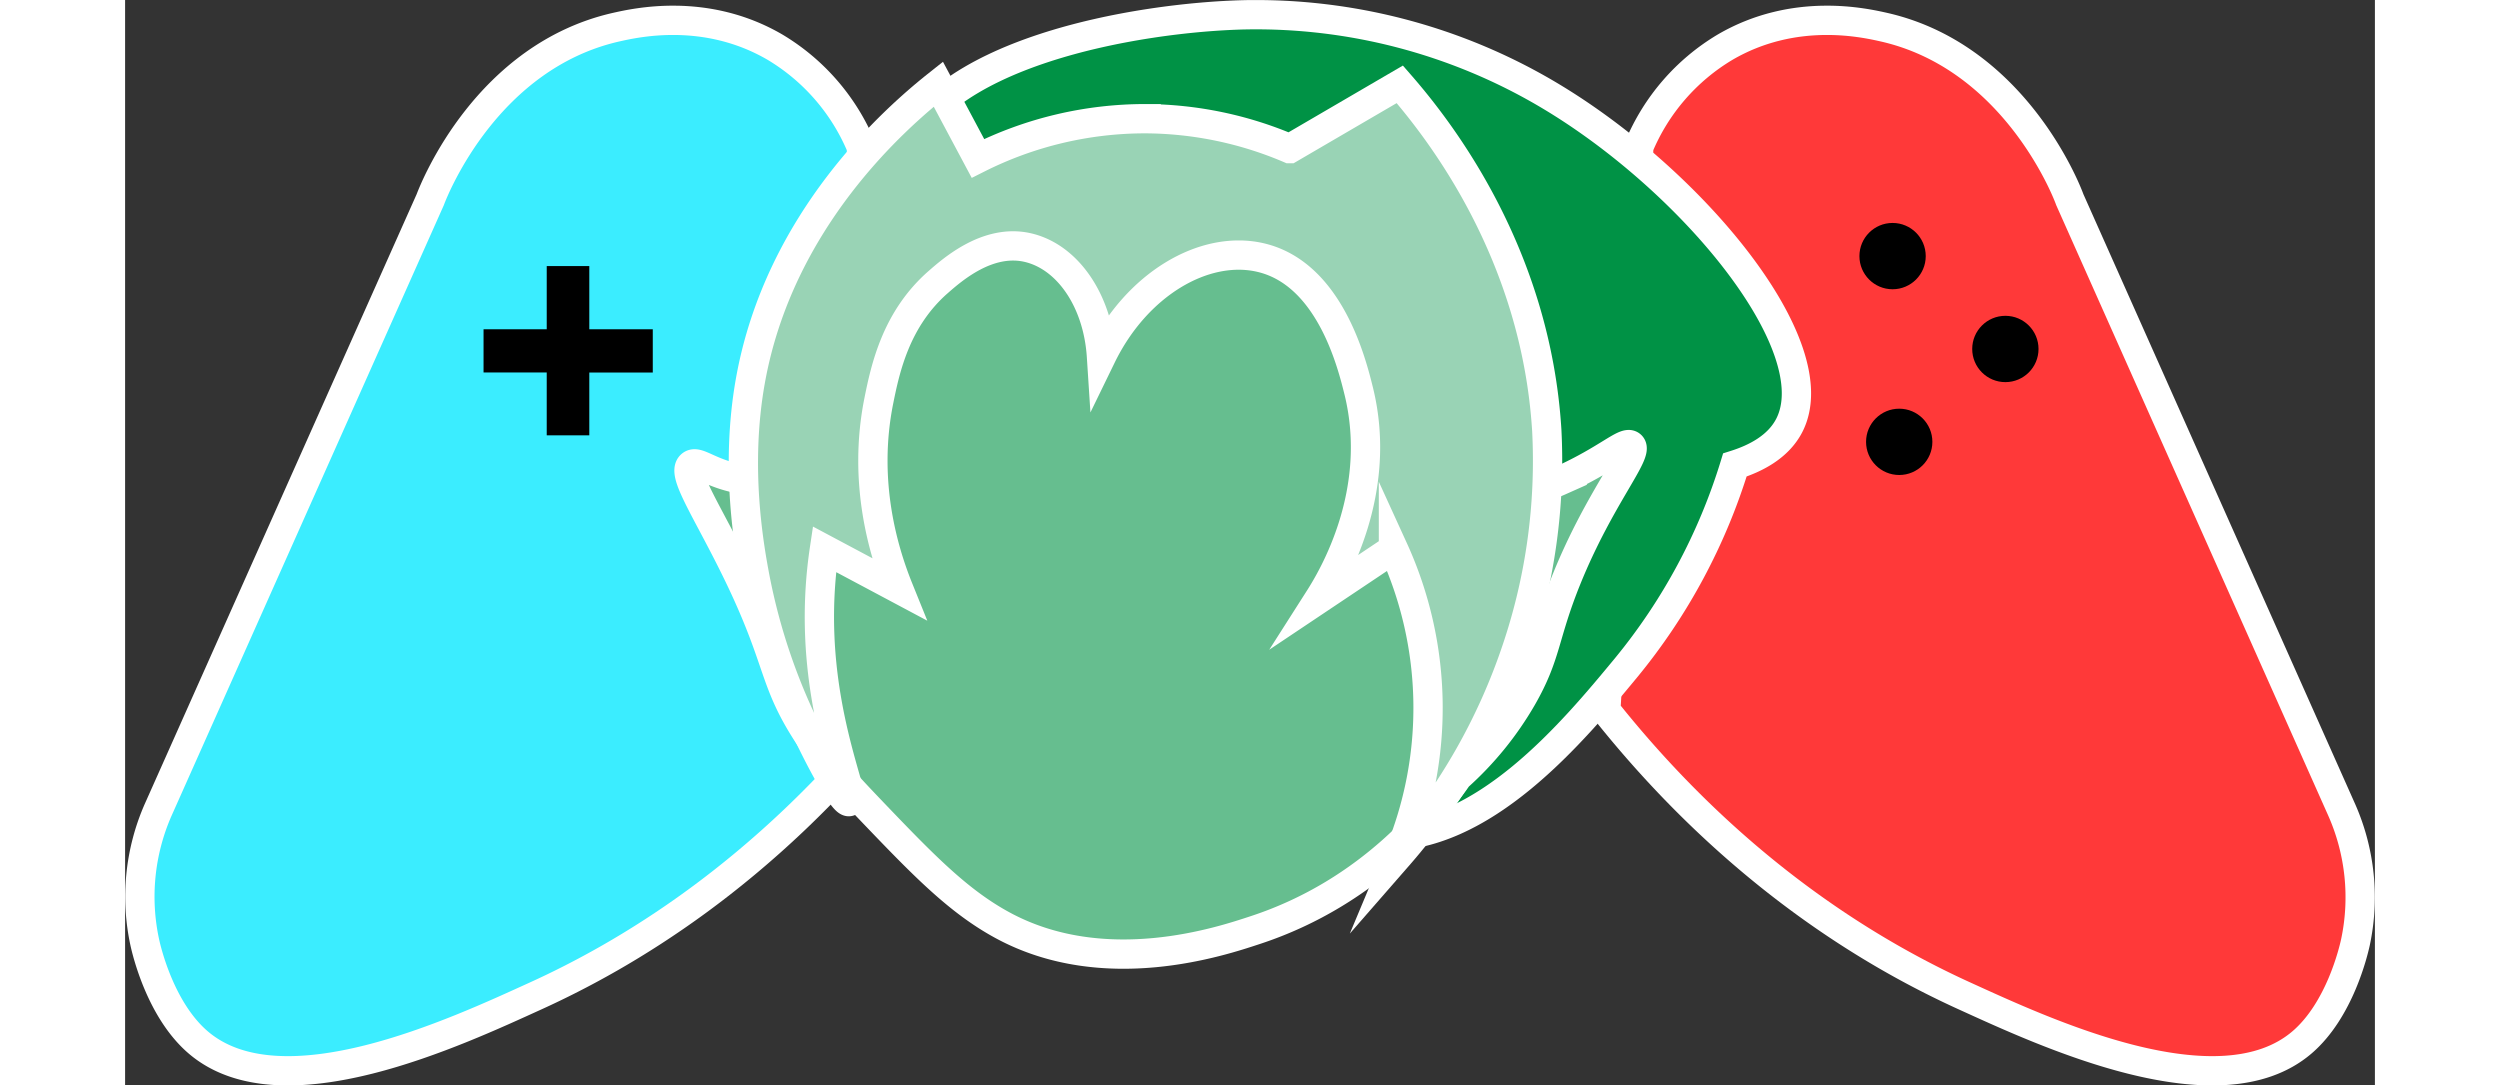 <svg style="width: 512px;" id="main-icon" xmlns="http://www.w3.org/2000/svg" viewBox="0 0 460.76 222.3">
        <rect x="0" y="0" width="460.76" height="222.3" fill="#333333" stroke="none"/>
        <g id="Controller">
          <path id="ConRight" d="M150.76 30.04A43.09 43.09 0 0 0 133.1 9.66c-14.21-8.28-28.5-5-32.61-4.08-26.2 6-36.95 32.53-38 35.32L6.76 165.88a44.2 44.2 0 0 0-2.72 27.17c.39 1.76 3.2 13.76 10.87 20.38 17.12 14.77 53-2.11 69.28-9.51 17.73-8.08 46.34-24.51 73.36-58.41q-3.41-57.73-6.79-115.47z" stroke-width="6" stroke="#fff" stroke-miterlimit="10" fill="#3bedff"/><path id="ConLeft" d="M310.02 30.04a43 43 0 0 1 17.66-20.38c14.2-8.28 28.5-5 32.6-4.08 26.2 6 37 32.53 38 35.32l55.7 125a44.3 44.3 0 0 1 2.78 27.15c-.39 1.76-3.19 13.76-10.87 20.38-17.12 14.77-53-2.11-69.28-9.51-17.73-8.08-46.34-24.51-73.36-58.41l6.77-115.47z" fill="#ff3939" stroke-width="6" stroke="#fff" stroke-miterlimit="10"/><path class="logo-3" d="M117.31 228.71h-8.72v-12.87H95.65V207h12.94v-12.95h8.72V207h13v8.85h-13z" transform="translate(-22.24 -139.56)" id="Plus"/><g id="Buttons"><circle class="logo-3" cx="361.98" cy="52.45" r="6.79"/><circle class="logo-3" cx="385.08" cy="71.47" r="6.79"/><circle class="logo-3" cx="363.34" cy="90.49" r="6.79"/></g></g><g id="Head" stroke-width="6" stroke="#fff" stroke-miterlimit="10"><path d="M229.37 3.03a117.45 117.45 0 0 1 61.81 16.21c29.58 17.41 57.95 51.72 49.64 67.89-2.28 4.43-6.95 6.78-11.14 8.1a121.15 121.15 0 0 1-22.29 41.54c-10.63 12.86-29.4 35.56-50.63 34.45-18.87-1-22.35-19.8-70.93-87.13-22.42-31.09-30.47-39.27-27.35-50.67 6.19-22.76 49.16-29.9 70.89-30.39z" fill="#009245"/><path d="M202.01 39.5c-9.3 1.46-32.08 5-44.58 25.33-10.53 17.12-7.19 35.44-6.08 40.53a21 21 0 0 0-10.13-7.09c-5.12-1.5-7.35 1-14.18 0-7.11-1-9.82-4.22-11.15-3-2 1.83 3.78 10 10.13 23.3 8.31 17.46 6.62 21 14.19 32.43 4 6 7.6 9.81 13.31 15.78 10.38 10.84 17.35 17.92 26.2 22.72 20.95 11.36 44.93 3.22 51.68 1 24-7.86 37.1-25 41.54-31.41a66.1 66.1 0 0 0 13.17-16.21c5.09-8.87 4.37-12.56 9.12-24.32 6.76-16.7 14.95-25.85 13.17-27.35-1.17-1-4.89 2.89-14.18 7.09a78.2 78.2 0 0 1-11.15 4c-.19-6.65-1.63-26.11-16.21-42.55-22.95-25.86-58.1-21.31-64.85-20.25z" fill="#66be8f"/><path d="M209.11 24.31a76.26 76.26 0 0 0-34.45 8.13l-8.11-15.2c-8.62 6.83-32.6 27.65-38.5 60.8-3.19 17.9-.19 34.27 1 40.52a124.25 124.25 0 0 0 11.15 32.43c3 6.26 7.09 13.58 8.1 13.17 1.42-.58-5.59-15.1-6.08-35.46a93.84 93.84 0 0 1 1-16.21l15.2 8.1c-3.08-7.62-7.4-21.83-4.06-38.5 1.34-6.65 3.51-16.75 12.16-24.32 2.92-2.55 10.12-8.89 18.24-7.09s14.45 10.71 15.2 22.29c7.2-14.79 21-22.81 32.42-20.26 14.3 3.19 18.88 21.76 20.26 27.35 5.12 20.73-5.28 38.14-8.1 42.56l15.22-10.18a78.3 78.3 0 0 1 1 62.81 124.41 124.41 0 0 0 24.32-42.55 120.81 120.81 0 0 0 6.08-44.58c-2.24-36.26-21.9-61.45-30.1-70.85l-22.57 13.17a76 76 0 0 0-29.38-6.13z" fill="#99d3b5"/>
        </g>
      </svg>